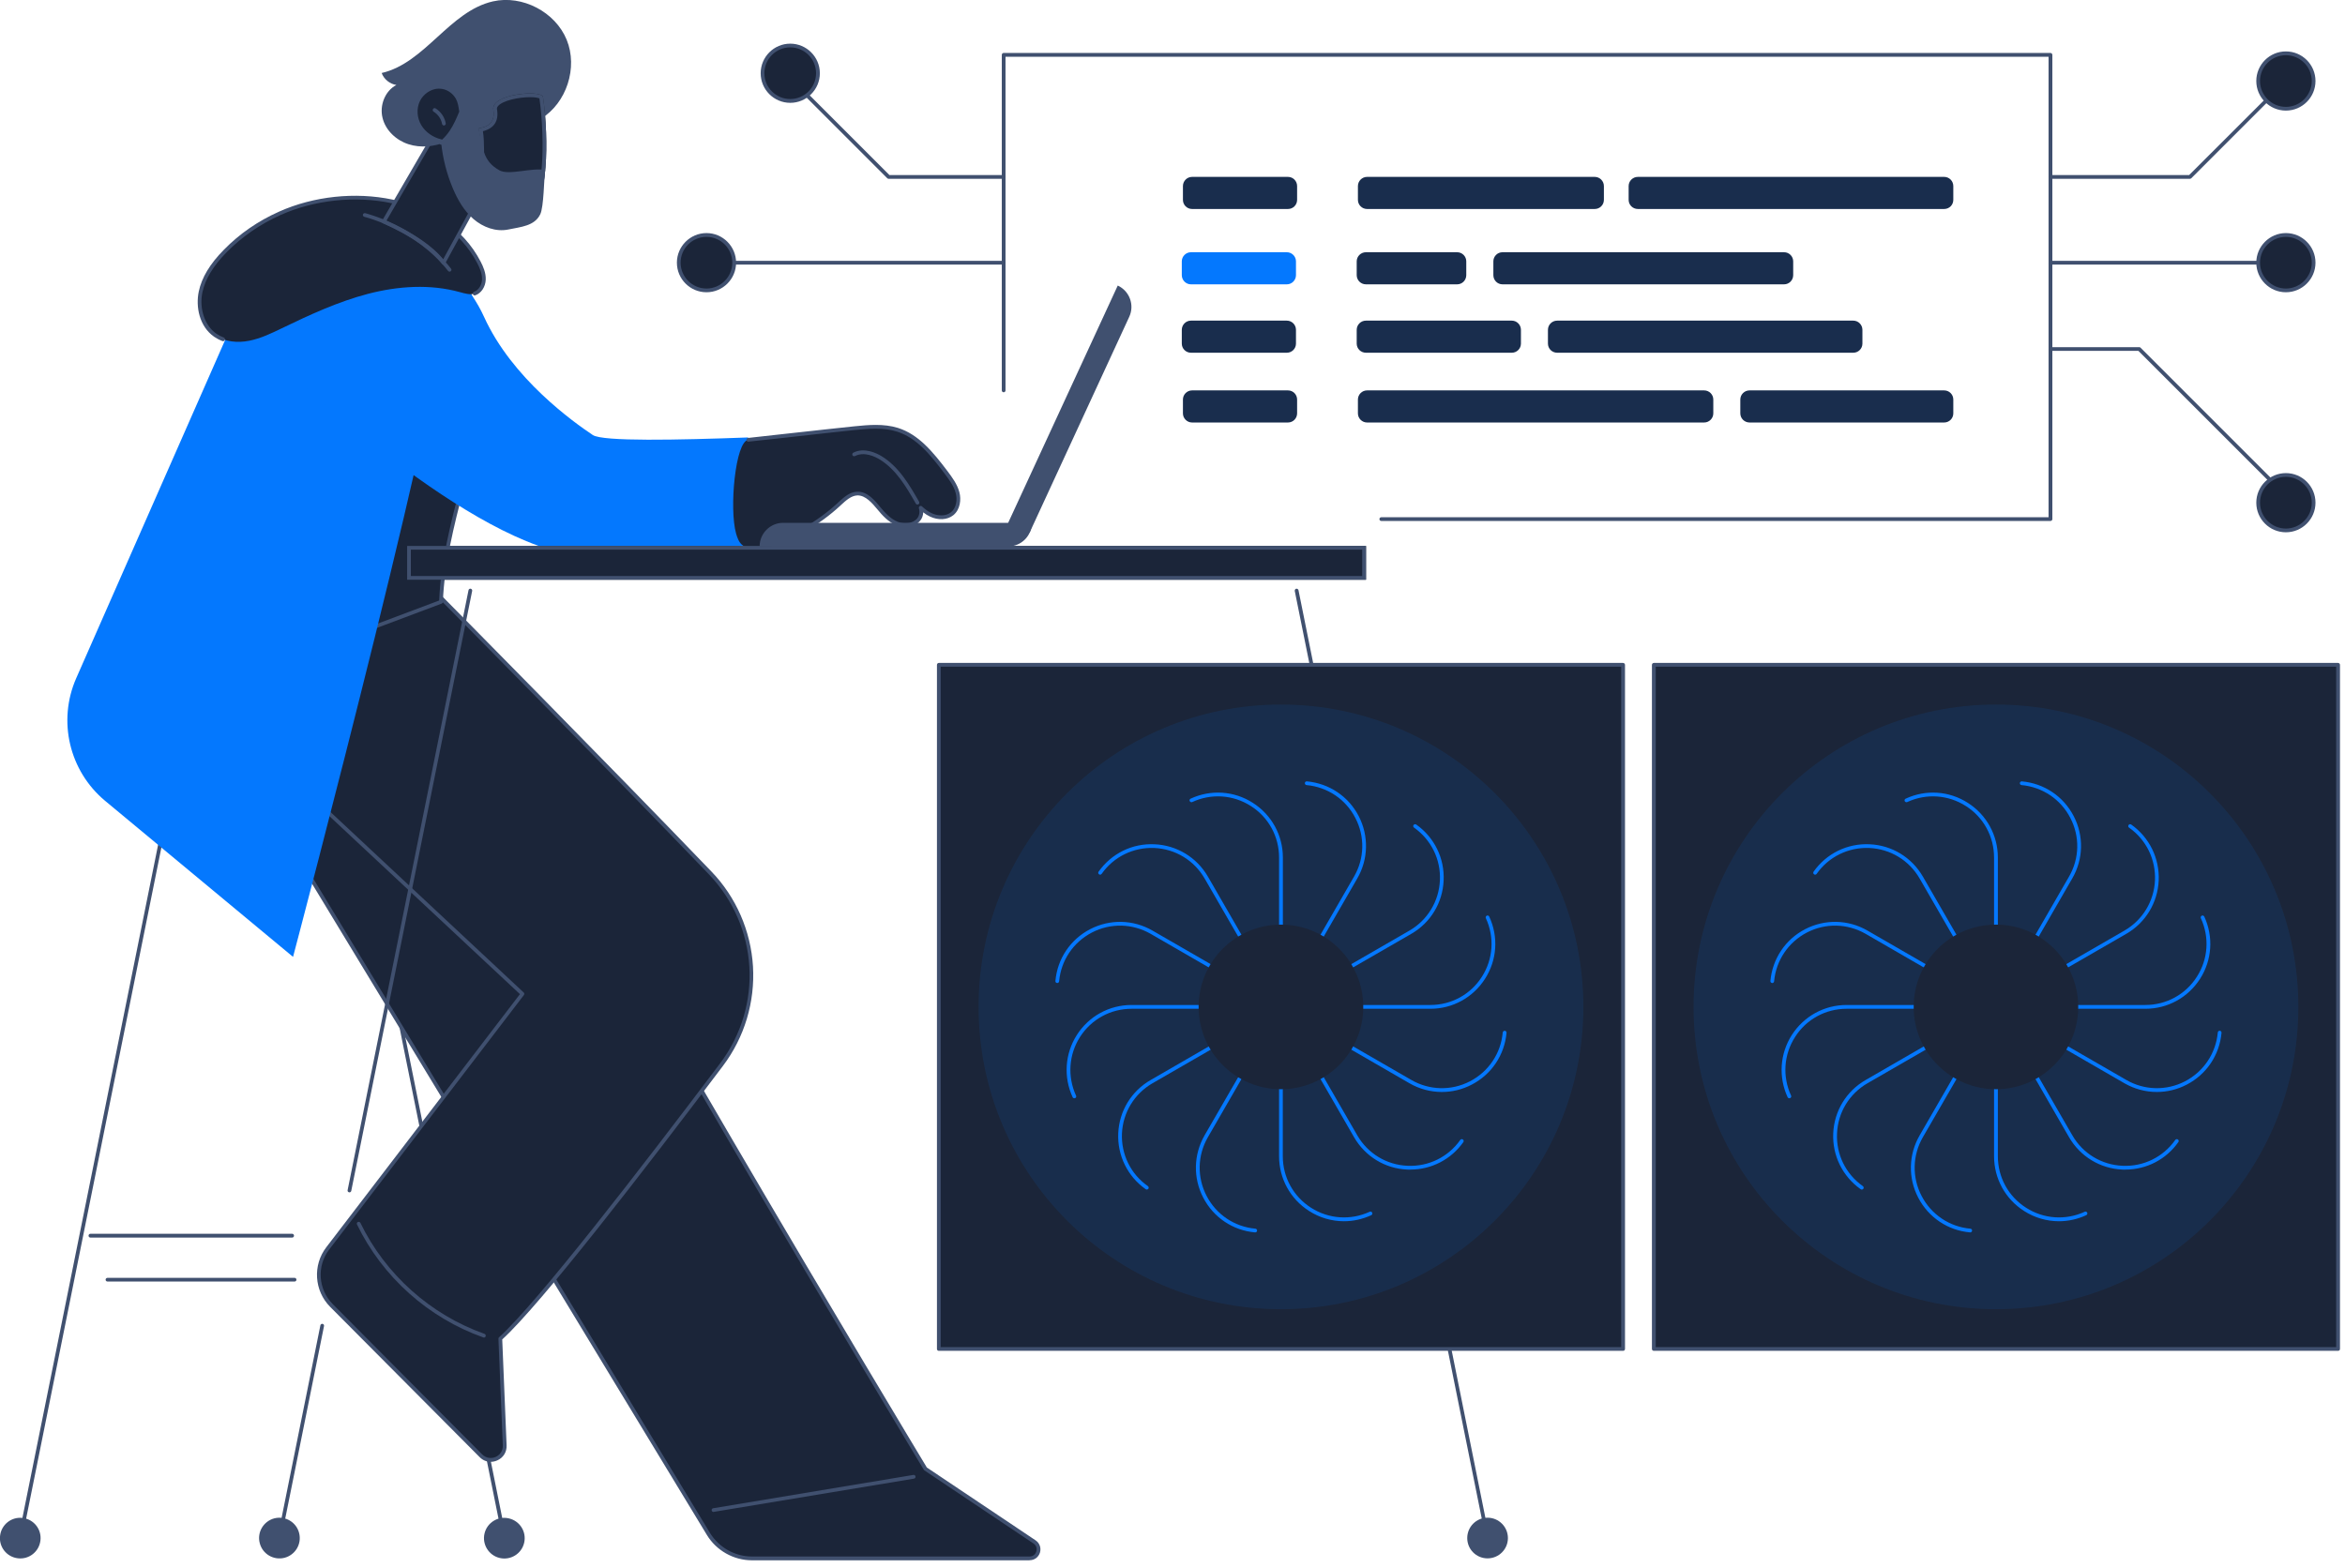 <svg width="290" height="194" viewBox="0 0 290 194" fill="none" xmlns="http://www.w3.org/2000/svg" xmlns:xlink="http://www.w3.org/1999/xlink">
	<desc>
			Created with Pixso.
	</desc>
	<defs/>
	<path id="Vector" d="M2.51 190.48C2.49 190.48 2.48 190.48 2.46 190.48C2.34 190.45 2.26 190.33 2.28 190.2L25.9 73C25.92 72.88 26.04 72.79 26.17 72.82C26.29 72.85 26.38 72.97 26.35 73.1L2.74 190.29C2.71 190.4 2.62 190.48 2.51 190.48Z" fill="#40506F" fill-opacity="1" fill-rule="nonzero"/>
	<path id="Vector" d="M2.8 187.76C4.18 187.92 5.17 189.17 5 190.55C4.84 191.93 3.59 192.92 2.21 192.75C0.83 192.59 -0.16 191.34 0.01 189.96C0.17 188.58 1.42 187.59 2.8 187.76Z" fill="#40506F" fill-opacity="1" fill-rule="evenodd"/>
	<path id="Vector" d="M62.37 190.48C62.26 190.48 62.17 190.4 62.14 190.29L38.53 73.1C38.5 72.97 38.59 72.85 38.71 72.82C38.84 72.8 38.96 72.88 38.98 73L62.6 190.2C62.62 190.33 62.54 190.45 62.42 190.48C62.4 190.48 62.39 190.48 62.37 190.48L62.37 190.48Z" fill="#40506F" fill-opacity="1" fill-rule="nonzero"/>
	<path id="Vector" d="M62.95 187.82C64.3 188.14 65.14 189.49 64.82 190.84C64.5 192.2 63.14 193.03 61.79 192.71C60.44 192.39 59.6 191.03 59.92 189.68C60.24 188.33 61.6 187.49 62.95 187.82Z" fill="#40506F" fill-opacity="1" fill-rule="evenodd"/>
	<path id="Vector" d="M36.13 153.08L11.18 153.08C11.05 153.08 10.95 152.97 10.95 152.85C10.95 152.72 11.05 152.61 11.18 152.61L36.13 152.61C36.26 152.61 36.36 152.72 36.36 152.85C36.36 152.97 36.26 153.08 36.13 153.08Z" fill="#40506F" fill-opacity="1" fill-rule="nonzero"/>
	<path id="Vector" d="M36.42 158.52L13.3 158.52C13.17 158.52 13.06 158.42 13.06 158.29C13.06 158.16 13.17 158.06 13.3 158.06L36.42 158.06C36.55 158.06 36.66 158.16 36.66 158.29C36.66 158.42 36.55 158.52 36.42 158.52Z" fill="#40506F" fill-opacity="1" fill-rule="nonzero"/>
	<path id="Vector" d="M26.31 88.61L87.6 189.73C88.74 191.61 90.79 192.76 92.99 192.76L127.32 192.76C128.42 192.76 128.85 191.34 127.94 190.73L114.46 181.68C114.46 181.68 71.16 109.93 56.31 80.16L26.32 88.61L26.31 88.61Z" fill="#1B2539" fill-opacity="1" fill-rule="nonzero"/>
	<path id="Vector" d="M127.32 193L92.99 193C90.72 193 88.58 191.79 87.41 189.85L26.12 88.74C26.08 88.67 26.07 88.6 26.1 88.53C26.13 88.46 26.18 88.41 26.25 88.39L56.25 79.93C56.35 79.9 56.47 79.95 56.52 80.05C71.04 109.18 113.34 179.39 114.62 181.52L128.07 190.53C128.57 190.87 128.78 191.46 128.61 192.04C128.43 192.62 127.93 192.99 127.32 192.99L127.32 193ZM26.67 88.76L87.8 189.61C88.9 191.41 90.88 192.53 92.99 192.53L127.32 192.53C127.8 192.53 128.07 192.21 128.16 191.91C128.25 191.6 128.21 191.19 127.81 190.92L114.32 181.88C114.3 181.86 114.27 181.83 114.25 181.81C113.82 181.09 70.95 109.98 56.19 80.43L26.67 88.76Z" fill="#40506F" fill-opacity="1" fill-rule="nonzero"/>
	<path id="Vector" d="M88.24 187.02C88.12 187.02 88.03 186.94 88.01 186.82C87.99 186.7 88.07 186.58 88.2 186.56L112.95 182.44C113.08 182.42 113.2 182.5 113.22 182.63C113.24 182.76 113.15 182.88 113.03 182.9L88.27 187.01C88.26 187.01 88.25 187.02 88.24 187.02L88.24 187.02Z" fill="#40506F" fill-opacity="1" fill-rule="nonzero"/>
	<path id="Vector" d="M87.8 107.95C74.8 94.42 55.94 75.36 52.61 71.99C48.03 74.52 24.5 85.46 24.5 85.46L64.61 122.94L40.53 154.41C38.89 156.55 39.09 159.57 40.98 161.47L59.47 180.07C60.58 181.18 62.48 180.35 62.42 178.78L61.88 165.58C66.68 161.24 80.05 143.87 89.22 131.69C94.64 124.5 94.04 114.44 87.8 107.94L87.8 107.95Z" fill="#1B2539" fill-opacity="1" fill-rule="nonzero"/>
	<path id="Vector" d="M60.68 180.82C60.18 180.82 59.69 180.62 59.31 180.23L40.82 161.64C38.86 159.66 38.65 156.5 40.35 154.28L64.3 122.97L24.34 85.63C24.29 85.58 24.26 85.5 24.27 85.43C24.29 85.35 24.33 85.28 24.41 85.25C24.64 85.14 47.97 74.28 52.5 71.78C52.59 71.73 52.7 71.75 52.77 71.82C56.38 75.47 75.04 94.33 87.97 107.79C91.03 110.96 92.85 115.14 93.12 119.54C93.38 123.95 92.07 128.31 89.41 131.84C79.58 144.88 66.9 161.31 62.11 165.68L62.65 178.77C62.69 179.6 62.24 180.32 61.48 180.65C61.22 180.76 60.95 180.82 60.68 180.82ZM24.91 85.53L64.77 122.77C64.86 122.85 64.86 122.98 64.79 123.08L40.71 154.56C39.15 156.59 39.34 159.49 41.15 161.31L59.63 179.9C60.17 180.44 60.84 180.41 61.29 180.22C61.74 180.02 62.21 179.54 62.18 178.79L61.64 165.59C61.64 165.52 61.67 165.45 61.72 165.41C66.41 161.17 79.16 144.66 89.04 131.55C94.41 124.41 93.82 114.55 87.63 108.11C74.84 94.8 56.45 76.2 52.56 72.27C47.99 74.76 27.68 84.24 24.91 85.53L24.91 85.53Z" fill="#40506F" fill-opacity="1" fill-rule="nonzero"/>
	<path id="Vector" d="M59.84 165.45C59.82 165.45 59.79 165.44 59.77 165.43C52.98 163.03 47.29 157.94 44.15 151.46C44.09 151.35 44.14 151.21 44.26 151.15C44.37 151.1 44.51 151.15 44.57 151.26C47.65 157.63 53.25 162.63 59.92 164.99C60.04 165.04 60.1 165.17 60.06 165.29C60.03 165.39 59.94 165.45 59.84 165.45Z" fill="#40506F" fill-opacity="1" fill-rule="nonzero"/>
	<path id="Vector" d="M59.65 44.91C59.71 49.92 58.52 54.86 57.28 59.7C56.04 64.54 54.73 69.42 54.54 74.44C48.44 76.73 42.34 79.03 36.24 81.32C36.16 72.03 37.21 62.68 40.02 53.89C41.73 48.52 44.12 43.38 47.2 38.75C48.6 36.65 50.36 33.62 52.45 32.24C54.93 30.6 56.64 33.31 57.64 35.46C59.01 38.37 59.61 41.66 59.65 44.91Z" fill="#1B2539" fill-opacity="1" fill-rule="nonzero"/>
	<path id="Vector" d="M36.24 81.55C36.19 81.55 36.14 81.54 36.1 81.51C36.04 81.47 36 81.4 36 81.32C35.92 71.19 37.2 61.94 39.8 53.82C41.58 48.25 44 43.14 47.01 38.63C47.22 38.31 47.43 37.98 47.66 37.64C48.93 35.68 50.5 33.24 52.32 32.05C53.09 31.54 53.85 31.39 54.58 31.6C55.75 31.93 56.82 33.16 57.85 35.36C59.14 38.11 59.84 41.41 59.88 44.9C59.94 49.83 58.84 54.55 57.5 59.76L57.32 60.46C56.16 65 54.95 69.7 54.77 74.45C54.77 74.54 54.71 74.62 54.62 74.66L36.31 81.54C36.29 81.55 36.26 81.55 36.23 81.55L36.24 81.55ZM53.93 31.97C53.5 31.97 53.05 32.12 52.58 32.43C50.84 33.58 49.29 35.97 48.05 37.89C47.82 38.24 47.6 38.57 47.39 38.88C44.41 43.36 42.01 48.44 40.24 53.97C37.68 61.95 36.41 71.04 36.46 80.99L54.31 74.28C54.51 69.53 55.71 64.86 56.87 60.35L57.05 59.64C58.38 54.46 59.47 49.78 59.41 44.91C59.37 41.48 58.68 38.24 57.43 35.56C56.46 33.48 55.48 32.33 54.45 32.04C54.28 31.99 54.1 31.97 53.93 31.97L53.93 31.97Z" fill="#40506F" fill-opacity="1" fill-rule="nonzero"/>
	<path id="Vector" d="M47.46 27.41C47.46 27.41 53.91 30.12 55.36 35.39C56.81 40.66 36.24 118.36 36.24 118.36L13 99.06C8.56 95.36 7.1 89.17 9.43 83.88L31.68 33.34C31.68 33.34 41.4 25.24 47.46 27.41L47.46 27.41Z" fill="#0478FE" fill-opacity="1" fill-rule="nonzero"/>
	<path id="Vector" d="M92.53 54.11C83.8 54.43 74.54 54.63 73.31 53.81C70.95 52.23 63.33 46.84 59.86 39.19C56.39 31.55 47.46 27.41 47.46 27.41L37.15 47.25C37.15 47.25 60.11 69.09 73.31 68.82C79.67 68.69 86.53 68.09 92.1 67.47C91.16 63.07 91.32 58.44 92.53 54.11L92.53 54.11Z" fill="#0478FE" fill-opacity="1" fill-rule="nonzero"/>
	<path id="Vector" d="M118.41 60.93C118.17 60.01 117.58 59.22 117.01 58.46C115.37 56.28 113.57 53.98 110.97 53.16C109.28 52.62 107.45 52.79 105.69 52.97C103.58 53.17 94.37 54.21 92.54 54.41C90.94 54.57 90.16 62.93 91.03 66C91.18 66.51 91.37 67.05 91.77 67.4C92.5 68.05 93.63 67.87 94.56 67.59C97.98 66.58 101.17 64.78 103.79 62.35C104.43 61.76 105.12 61.1 105.99 61.06C107.11 61.01 107.96 62 108.67 62.86C109.3 63.62 109.99 64.37 110.89 64.74C111.8 65.12 112.97 65.02 113.6 64.27C113.93 63.87 114 63.3 113.86 62.81C114.23 63.16 114.64 63.47 115.09 63.69C115.93 64.09 117.01 64.14 117.74 63.55C118.48 62.95 118.66 61.85 118.41 60.93L118.41 60.93Z" fill="#1B2539" fill-opacity="1" fill-rule="nonzero"/>
	<path id="Vector" d="M94.56 67.59C97.98 66.58 101.17 64.78 103.79 62.35C104.43 61.76 105.12 61.1 105.99 61.06C107.11 61.01 107.96 62 108.67 62.86C109.3 63.62 109.99 64.37 110.89 64.74C111.8 65.12 112.97 65.02 113.6 64.27C113.93 63.87 114 63.3 113.86 62.81C114.23 63.16 114.64 63.46 115.09 63.69C115.93 64.09 117.01 64.14 117.74 63.55C118.48 62.95 118.66 61.85 118.41 60.93C118.16 60 117.58 59.21 117 58.45C115.37 56.27 113.56 53.98 110.97 53.16C109.28 52.62 107.45 52.79 105.68 52.96C103.58 53.17 94.37 54.21 92.53 54.4L94.56 67.59L94.56 67.59Z" fill="#1B2539" fill-opacity="1" fill-rule="nonzero"/>
	<path id="Vector" d="M94.56 67.82C94.46 67.82 94.37 67.76 94.34 67.66C94.3 67.53 94.37 67.4 94.5 67.37C97.88 66.37 101.04 64.58 103.63 62.18L103.69 62.12C104.33 61.54 105.05 60.86 105.98 60.82C107.25 60.76 108.18 61.89 108.85 62.71C109.42 63.4 110.1 64.16 110.99 64.53C111.76 64.85 112.85 64.81 113.43 64.12C113.69 63.81 113.77 63.32 113.64 62.88C113.61 62.78 113.65 62.67 113.74 62.61C113.83 62.56 113.95 62.57 114.02 62.64C114.44 63.03 114.82 63.29 115.2 63.47C115.9 63.81 116.92 63.91 117.6 63.37C118.3 62.81 118.4 61.77 118.19 60.99C117.96 60.1 117.35 59.3 116.82 58.59C115.02 56.19 113.33 54.14 110.91 53.38C109.23 52.85 107.36 53.03 105.71 53.19C104.41 53.32 100.35 53.77 97.08 54.14C95.04 54.36 93.26 54.56 92.56 54.63C92.44 54.65 92.32 54.56 92.31 54.43C92.29 54.3 92.39 54.19 92.51 54.17C93.21 54.1 94.99 53.9 97.03 53.67C100.3 53.31 104.36 52.86 105.67 52.73C107.36 52.56 109.28 52.38 111.05 52.93C113.6 53.74 115.34 55.85 117.2 58.31C117.75 59.05 118.38 59.89 118.64 60.87C118.89 61.79 118.75 63.04 117.89 63.73C117.15 64.32 116.02 64.38 115 63.89C114.72 63.76 114.45 63.59 114.17 63.37C114.16 63.76 114.03 64.13 113.79 64.41C113.07 65.28 111.75 65.34 110.81 64.95C109.83 64.55 109.1 63.73 108.5 63C107.88 62.26 107.04 61.24 106.01 61.28C105.25 61.32 104.62 61.9 104.01 62.46L103.95 62.52C101.31 64.97 98.09 66.79 94.63 67.81C94.61 67.82 94.59 67.82 94.57 67.82L94.56 67.82Z" fill="#40506F" fill-opacity="1" fill-rule="nonzero"/>
	<path id="Vector" d="M113.46 62.42C113.38 62.42 113.3 62.37 113.26 62.3C112.13 60.32 110.85 58.08 108.77 56.82C108.24 56.5 106.89 55.82 105.74 56.41C105.62 56.47 105.48 56.42 105.42 56.31C105.37 56.19 105.41 56.05 105.53 55.99C106.89 55.3 108.42 56.06 109.01 56.42C111.19 57.74 112.5 60.04 113.66 62.06C113.72 62.18 113.69 62.32 113.58 62.38C113.54 62.4 113.5 62.41 113.46 62.41L113.46 62.42Z" fill="#40506F" fill-opacity="1" fill-rule="nonzero"/>
	<path id="Vector" d="M27.86 31.04C26.46 32.47 25.22 34.15 24.81 36.11C24.39 38.07 24.98 40.33 26.63 41.47C27.82 42.3 29.39 42.43 30.81 42.15C32.24 41.87 33.56 41.23 34.86 40.6C38.32 38.93 41.82 37.31 45.53 36.34C49.24 35.38 53.2 35.11 56.89 36.14C57.48 36.3 58.12 36.5 58.7 36.31C59.4 36.07 59.82 35.3 59.84 34.57C59.87 33.83 59.57 33.12 59.23 32.46C54.77 23.86 42.63 22.8 34.62 26.38C32.11 27.5 29.79 29.08 27.86 31.04L27.86 31.04Z" fill="#1B2539" fill-opacity="1" fill-rule="nonzero"/>
	<path id="Vector" d="M27.58 42.2C27.56 42.2 27.53 42.19 27.5 42.18C27.14 42.05 26.8 41.87 26.49 41.66C24.63 40.37 24.19 37.92 24.58 36.06C24.94 34.34 25.96 32.64 27.7 30.88C29.63 28.91 31.92 27.33 34.53 26.17C43.04 22.37 55.08 23.95 59.44 32.36C59.75 32.96 60.1 33.75 60.07 34.58C60.04 35.48 59.51 36.28 58.77 36.53C58.65 36.57 58.52 36.5 58.48 36.38C58.44 36.26 58.5 36.13 58.62 36.09C59.27 35.87 59.59 35.14 59.61 34.56C59.63 33.84 59.33 33.15 59.03 32.57C54.78 24.4 43.03 22.88 34.71 26.59C32.17 27.73 29.92 29.28 28.03 31.2C26.36 32.9 25.38 34.52 25.03 36.16C24.61 38.18 25.32 40.28 26.76 41.28C27.04 41.47 27.34 41.63 27.67 41.75C27.79 41.79 27.85 41.93 27.8 42.05C27.77 42.14 27.68 42.2 27.59 42.2L27.58 42.2Z" fill="#40506F" fill-opacity="1" fill-rule="nonzero"/>
	<path id="Vector" d="M54.76 14.86L47.46 27.41C50.73 28.88 53.38 30.53 54.84 32.49L60.99 21.22C60.85 20.42 58.08 10.95 54.76 14.86Z" fill="#1B2539" fill-opacity="1" fill-rule="nonzero"/>
	<path id="Vector" d="M54.84 32.73C54.77 32.73 54.7 32.69 54.66 32.63C53.36 30.89 50.98 29.25 47.36 27.62C47.3 27.59 47.26 27.54 47.24 27.48C47.22 27.42 47.23 27.35 47.26 27.29L54.56 14.74C54.57 14.73 54.58 14.72 54.59 14.71C55.31 13.86 56.08 13.54 56.86 13.75C59.36 14.42 61.1 20.51 61.22 21.17C61.23 21.23 61.22 21.28 61.19 21.33L55.05 32.6C55.01 32.67 54.94 32.72 54.86 32.72C54.85 32.72 54.85 32.72 54.84 32.72L54.84 32.73ZM47.79 27.3C51.15 28.84 53.46 30.4 54.81 32.07L60.74 21.18C60.51 20.05 58.8 14.75 56.74 14.2C56.14 14.03 55.55 14.29 54.95 14.99L47.79 27.3L47.79 27.3Z" fill="#40506F" fill-opacity="1" fill-rule="nonzero"/>
	<path id="Vector" d="M55.59 33.6C55.52 33.6 55.46 33.57 55.41 33.51C51.39 28.36 45.12 26.84 45.06 26.82C44.93 26.79 44.85 26.67 44.88 26.54C44.91 26.42 45.04 26.34 45.16 26.37C45.23 26.39 51.65 27.95 55.78 33.23C55.86 33.33 55.84 33.47 55.74 33.55C55.7 33.59 55.64 33.6 55.6 33.6L55.59 33.6Z" fill="#40506F" fill-opacity="1" fill-rule="nonzero"/>
	<path id="Vector" d="M70.08 4.92C68.67 1.47 64.59 -0.65 60.96 0.17C55.57 1.4 52.58 7.79 47.2 9.03C47.48 9.8 48.21 10.39 49.02 10.51C47.6 11.25 46.92 13.05 47.31 14.59C47.69 16.14 49.01 17.36 50.52 17.84C52.04 18.33 53.71 18.14 55.19 17.54L66.9 14.69C70.07 12.74 71.49 8.37 70.08 4.92Z" fill="#40506F" fill-opacity="1" fill-rule="nonzero"/>
	<path id="Vector" d="M55.11 15.83C55.11 15.83 55.1 15.83 55.09 15.83C54.96 15.82 54.87 15.7 54.88 15.58C54.9 15.26 54.78 14.93 54.55 14.67C54.32 14.4 54.01 14.24 53.7 14.22C53.57 14.21 53.47 14.1 53.48 13.97C53.49 13.84 53.6 13.75 53.73 13.75C54.17 13.78 54.59 14 54.9 14.36C55.21 14.72 55.37 15.17 55.34 15.61C55.33 15.73 55.23 15.83 55.11 15.83Z" fill="#40506F" fill-opacity="1" fill-rule="nonzero"/>
	<path id="Vector" d="M57.03 13.85C56.94 13.25 56.89 12.65 56.58 12.1C56.13 11.3 55.29 10.75 54.35 10.73C53.25 10.71 52.19 11.43 51.71 12.43C51.24 13.42 51.34 14.65 51.91 15.6C52.47 16.55 53.46 17.22 54.54 17.47C54.54 17.54 54.55 17.6 54.56 17.67C55.06 17.28 55.49 16.79 55.84 16.26C56.33 15.51 56.69 14.68 57.03 13.85L57.03 13.85Z" fill="#1B2539" fill-opacity="1" fill-rule="nonzero"/>
	<path id="Vector" d="M54.56 17.9C54.53 17.9 54.49 17.89 54.47 17.88C54.39 17.85 54.34 17.78 54.33 17.69L54.32 17.66C53.21 17.35 52.26 16.65 51.71 15.72C51.09 14.67 51.01 13.37 51.5 12.32C52.03 11.21 53.18 10.48 54.36 10.5C55.34 10.52 56.27 11.09 56.78 11.99C57.08 12.5 57.16 13.05 57.23 13.59L57.26 13.81C57.27 13.86 57.26 13.9 57.25 13.94C56.91 14.75 56.55 15.61 56.03 16.39C55.64 16.98 55.19 17.47 54.7 17.86C54.66 17.89 54.61 17.9 54.56 17.9L54.56 17.9ZM54.31 10.96C53.33 10.96 52.36 11.6 51.92 12.52C51.49 13.43 51.56 14.57 52.1 15.48C52.61 16.34 53.54 17 54.59 17.24C54.61 17.25 54.64 17.26 54.66 17.28C55.02 16.96 55.34 16.58 55.64 16.13C56.12 15.41 56.47 14.59 56.79 13.82L56.77 13.65C56.69 13.14 56.62 12.66 56.38 12.22C55.95 11.46 55.17 10.98 54.35 10.97C54.33 10.97 54.32 10.97 54.3 10.97L54.31 10.96Z" fill="#40506F" fill-opacity="1" fill-rule="nonzero"/>
	<path id="Vector" d="M67.15 12C67.01 11.07 60.68 11.6 61.01 13.58C61.39 15.9 59.14 15.77 59.17 15.91C59.76 18.26 58.71 21.55 60.81 22.74C62.02 23.41 65.91 22.61 67.26 22.4C67.35 21.83 67.41 21.25 67.46 20.68C67.67 18.09 67.54 14.56 67.15 12Z" fill="#1B2539" fill-opacity="1" fill-rule="nonzero"/>
	<path id="Vector" d="M65.55 12.02C66.24 12.02 66.58 12.11 66.71 12.17C67.08 14.71 67.2 18.17 67 20.64C66.95 21.15 66.91 21.59 66.85 21.99C66.73 22.02 66.59 22.04 66.44 22.06C65.33 22.25 63.65 22.53 62.38 22.53C61.57 22.53 61.21 22.42 61.04 22.33C59.89 21.68 59.87 20.21 59.86 18.51C59.85 17.75 59.84 16.97 59.72 16.23C61.12 15.87 61.71 14.95 61.46 13.5C61.45 13.41 61.45 13.29 61.59 13.12C62.17 12.44 64.09 12.02 65.55 12.02L65.55 12.02ZM65.55 11.56C63.65 11.56 60.78 12.23 61.01 13.58C61.39 15.9 59.14 15.77 59.17 15.91C59.76 18.26 58.71 21.55 60.81 22.74C61.16 22.93 61.72 23 62.38 23C64.03 23 66.29 22.55 67.26 22.4C67.35 21.83 67.41 21.25 67.46 20.68C67.67 18.09 67.54 14.56 67.15 12C67.11 11.71 66.43 11.56 65.55 11.56Z" fill="#40506F" fill-opacity="1" fill-rule="nonzero"/>
	<path id="Vector" d="M61.75 21.06C59.64 19.88 59.76 18.25 59.17 15.91C59.14 15.77 59.12 15.63 59.09 15.49C59.01 15.57 58.92 15.64 58.81 15.69C58.19 15.98 57.47 15.41 57.24 14.76C57.13 14.46 57.08 14.16 57.03 13.85C56.69 14.68 56.33 15.51 55.83 16.26C55.48 16.79 55.06 17.28 54.56 17.67C54.76 19.59 55.24 21.49 55.99 23.27C56.59 24.7 57.38 26.08 58.55 27.09C59.73 28.11 61.33 28.7 62.85 28.39C64.43 28.06 66.1 27.96 66.81 26.51C67.26 25.58 67.27 22.07 67.42 21.04C65.78 20.68 62.95 21.74 61.74 21.06L61.75 21.06Z" fill="#40506F" fill-opacity="1" fill-rule="nonzero"/>
	<path id="Vector" d="M54.9 15.52C54.79 15.52 54.69 15.44 54.67 15.33C54.56 14.71 54.16 14.14 53.62 13.81C53.51 13.74 53.48 13.6 53.55 13.49C53.61 13.38 53.76 13.34 53.87 13.41C54.52 13.81 54.99 14.5 55.12 15.25C55.15 15.37 55.06 15.49 54.94 15.52C54.92 15.52 54.91 15.52 54.9 15.52L54.9 15.52Z" fill="#40506F" fill-opacity="1" fill-rule="nonzero"/>
	<path id="Vector" d="M50.35 67.53L168.93 67.53L168.93 71.71L50.35 71.71L50.35 67.53Z" fill="#1B2539" fill-opacity="1" fill-rule="evenodd"/>
	<path id="Vector" d="M168.46 67.99L168.46 71.25L50.81 71.25L50.81 67.99L168.46 67.99ZM168.93 67.53L50.35 67.53L50.35 71.71L168.93 71.71L168.93 67.53Z" fill="#40506F" fill-opacity="1" fill-rule="nonzero"/>
	<path id="Vector" d="M34.55 190.48C34.54 190.48 34.52 190.48 34.51 190.48C34.38 190.45 34.3 190.33 34.33 190.2L39.62 163.94C39.64 163.81 39.77 163.73 39.89 163.75C40.02 163.78 40.1 163.9 40.07 164.03L34.78 190.29C34.76 190.4 34.66 190.48 34.55 190.48Z" fill="#40506F" fill-opacity="1" fill-rule="nonzero"/>
	<path id="Vector" d="M43.22 147.49C43.2 147.49 43.19 147.49 43.17 147.48C43.04 147.46 42.96 147.34 42.99 147.21L57.94 73C57.96 72.88 58.09 72.79 58.21 72.82C58.34 72.85 58.42 72.97 58.39 73.1L43.44 147.3C43.42 147.41 43.32 147.49 43.21 147.49L43.22 147.49Z" fill="#40506F" fill-opacity="1" fill-rule="nonzero"/>
	<path id="Vector" d="M36.99 189.62C37.34 190.97 36.53 192.34 35.18 192.69C33.83 193.03 32.46 192.22 32.12 190.87C31.77 189.53 32.59 188.16 33.93 187.81C35.28 187.47 36.65 188.28 36.99 189.62Z" fill="#40506F" fill-opacity="1" fill-rule="evenodd"/>
	<path id="Vector" d="M183.96 190.48C183.85 190.48 183.76 190.4 183.74 190.29L160.12 73.1C160.1 72.97 160.18 72.85 160.3 72.82C160.43 72.8 160.55 72.88 160.58 73L184.19 190.2C184.22 190.33 184.13 190.45 184.01 190.48C183.99 190.48 183.98 190.48 183.96 190.48L183.96 190.48Z" fill="#40506F" fill-opacity="1" fill-rule="nonzero"/>
	<path id="Vector" d="M186.48 190.25C186.48 191.64 185.35 192.76 183.96 192.76C182.57 192.76 181.45 191.64 181.45 190.25C181.45 188.86 182.57 187.73 183.96 187.73C185.35 187.73 186.48 188.86 186.48 190.25Z" fill="#40506F" fill-opacity="1" fill-rule="nonzero"/>
	<path id="Vector" d="M124.68 67.59L93.94 67.59C93.94 65.98 95.24 64.67 96.85 64.67L127.6 64.67C127.6 66.29 126.29 67.59 124.68 67.59Z" fill="#40506F" fill-opacity="1" fill-rule="nonzero"/>
	<path id="Vector" d="M124.12 65.88L138.23 35.32C139.69 36 140.33 37.73 139.65 39.19L127.33 65.88L124.12 65.88L124.12 65.88Z" fill="#40506F" fill-opacity="1" fill-rule="nonzero"/>
	<path id="Vector" d="M116.1 82.24L200.72 82.24L200.72 166.86L116.1 166.86L116.1 82.24Z" fill="#1B2539" fill-opacity="1" fill-rule="evenodd"/>
	<path id="Vector" d="M200.72 167.09L116.1 167.09C115.97 167.09 115.87 166.99 115.87 166.86L115.87 82.24C115.87 82.11 115.97 82 116.1 82L200.72 82C200.85 82 200.96 82.11 200.96 82.24L200.96 166.86C200.96 166.99 200.85 167.09 200.72 167.09ZM116.33 166.63L200.49 166.63L200.49 82.47L116.33 82.47L116.33 166.63Z" fill="#40506F" fill-opacity="1" fill-rule="nonzero"/>
	<path id="Vector" d="M195.81 124.55C195.81 145.2 179.06 161.94 158.41 161.94C137.76 161.94 121.02 145.2 121.02 124.55C121.02 103.9 137.76 87.15 158.41 87.15C179.06 87.15 195.81 103.9 195.81 124.55Z" fill="#0478FE" fill-opacity="0.1" fill-rule="evenodd"/>
	<path id="Vector" d="M158.41 118.15C158.28 118.15 158.18 118.05 158.18 117.92L158.18 106.07C158.18 103.48 156.88 101.09 154.69 99.7C152.5 98.3 149.79 98.12 147.44 99.21C147.32 99.26 147.19 99.21 147.13 99.09C147.07 98.98 147.13 98.84 147.24 98.79C149.74 97.63 152.62 97.82 154.94 99.31C157.26 100.79 158.65 103.32 158.65 106.07L158.65 117.92C158.65 118.05 158.54 118.15 158.42 118.15L158.41 118.15Z" fill="#0478FE" fill-opacity="1" fill-rule="nonzero"/>
	<path id="Vector" d="M166.2 151.06C164.7 151.06 163.2 150.63 161.89 149.79C159.57 148.31 158.18 145.78 158.18 143.02L158.18 131.17C158.18 131.05 158.28 130.94 158.41 130.94C158.54 130.94 158.64 131.05 158.64 131.17L158.64 143.02C158.64 145.62 159.95 148 162.13 149.39C164.32 150.79 167.03 150.97 169.38 149.89C169.5 149.83 169.64 149.88 169.69 150C169.75 150.12 169.7 150.25 169.58 150.31C168.5 150.81 167.35 151.06 166.2 151.06L166.2 151.06Z" fill="#0478FE" fill-opacity="1" fill-rule="nonzero"/>
	<path id="Vector" d="M155.1 119.04C155.02 119.04 154.94 119 154.9 118.92L148.97 108.66C147.68 106.42 145.35 105.01 142.76 104.89C140.17 104.78 137.73 105.97 136.24 108.09C136.16 108.2 136.02 108.22 135.92 108.15C135.81 108.07 135.78 107.93 135.86 107.82C137.45 105.57 140.03 104.3 142.78 104.43C145.53 104.55 148 106.05 149.38 108.43L155.3 118.69C155.37 118.81 155.33 118.95 155.22 119.01C155.18 119.03 155.14 119.04 155.1 119.04L155.1 119.04Z" fill="#0478FE" fill-opacity="1" fill-rule="nonzero"/>
	<path id="Vector" d="M174.41 144.68C174.29 144.68 174.16 144.67 174.04 144.67C171.29 144.55 168.83 143.05 167.45 140.66L161.53 130.4C161.46 130.29 161.5 130.15 161.61 130.08C161.72 130.02 161.86 130.06 161.93 130.17L167.85 140.43C169.15 142.68 171.47 144.09 174.06 144.2C176.66 144.32 179.1 143.12 180.59 141C180.66 140.9 180.81 140.87 180.91 140.95C181.02 141.02 181.04 141.16 180.97 141.27C179.45 143.42 177.02 144.67 174.41 144.67L174.41 144.68Z" fill="#0478FE" fill-opacity="1" fill-rule="nonzero"/>
	<path id="Vector" d="M130.75 121.59C130.75 121.59 130.74 121.59 130.73 121.59C130.6 121.58 130.5 121.47 130.52 121.34C130.76 118.6 132.37 116.2 134.82 114.93C137.26 113.67 140.14 113.73 142.53 115.11L152.79 121.03C152.9 121.1 152.94 121.24 152.87 121.35C152.81 121.46 152.67 121.5 152.56 121.44L142.3 115.51C140.05 114.22 137.33 114.15 135.03 115.35C132.73 116.55 131.21 118.8 130.98 121.38C130.97 121.5 130.87 121.59 130.75 121.59L130.75 121.59Z" fill="#0478FE" fill-opacity="1" fill-rule="nonzero"/>
	<path id="Vector" d="M178.31 135.07C176.93 135.07 175.54 134.71 174.3 133.99L164.04 128.06C163.92 128 163.89 127.86 163.95 127.74C164.02 127.63 164.16 127.6 164.27 127.66L174.53 133.58C176.78 134.88 179.49 134.94 181.79 133.75C184.1 132.55 185.61 130.29 185.84 127.71C185.86 127.58 185.97 127.49 186.1 127.5C186.23 127.51 186.32 127.63 186.31 127.75C186.06 130.5 184.46 132.89 182.01 134.16C180.84 134.77 179.58 135.07 178.31 135.07Z" fill="#0478FE" fill-opacity="1" fill-rule="nonzero"/>
	<path id="Vector" d="M132.86 135.85C132.78 135.85 132.69 135.8 132.65 135.72C131.5 133.22 131.69 130.34 133.17 128.02C134.65 125.7 137.18 124.31 139.94 124.31L151.78 124.31C151.91 124.31 152.02 124.42 152.02 124.55C152.02 124.67 151.91 124.78 151.78 124.78L139.94 124.78C137.34 124.78 134.96 126.08 133.56 128.27C132.17 130.45 131.99 133.17 133.07 135.52C133.13 135.64 133.08 135.78 132.96 135.83C132.93 135.84 132.89 135.85 132.86 135.85L132.86 135.85Z" fill="#0478FE" fill-opacity="1" fill-rule="nonzero"/>
	<path id="Vector" d="M176.89 124.78L165.04 124.78C164.91 124.78 164.81 124.67 164.81 124.55C164.81 124.42 164.91 124.31 165.04 124.31L176.89 124.31C179.48 124.31 181.87 123.01 183.26 120.82C184.66 118.64 184.84 115.93 183.75 113.57C183.7 113.46 183.75 113.32 183.87 113.26C183.98 113.21 184.12 113.26 184.17 113.38C185.33 115.88 185.14 118.75 183.65 121.07C182.17 123.39 179.64 124.78 176.89 124.78L176.89 124.78Z" fill="#0478FE" fill-opacity="1" fill-rule="nonzero"/>
	<path id="Vector" d="M141.82 147.14C141.77 147.14 141.73 147.13 141.69 147.1C139.44 145.52 138.17 142.93 138.29 140.18C138.41 137.43 139.91 134.96 142.3 133.59L152.56 127.66C152.67 127.6 152.81 127.64 152.87 127.75C152.94 127.86 152.9 128 152.79 128.07L142.53 133.99C140.28 135.29 138.87 137.61 138.75 140.2C138.64 142.79 139.83 145.23 141.96 146.72C142.06 146.8 142.09 146.94 142.01 147.05C141.97 147.11 141.89 147.14 141.82 147.14Z" fill="#0478FE" fill-opacity="1" fill-rule="nonzero"/>
	<path id="Vector" d="M164.15 121.46C164.07 121.46 163.99 121.42 163.95 121.35C163.89 121.24 163.92 121.1 164.04 121.03L174.3 115.11C176.54 113.81 177.95 111.49 178.07 108.9C178.19 106.3 176.99 103.87 174.87 102.37C174.76 102.3 174.74 102.15 174.81 102.05C174.89 101.94 175.03 101.92 175.14 101.99C177.39 103.58 178.66 106.17 178.53 108.92C178.41 111.67 176.91 114.14 174.53 115.51L164.27 121.43C164.23 121.46 164.19 121.46 164.15 121.46L164.15 121.46Z" fill="#0478FE" fill-opacity="1" fill-rule="nonzero"/>
	<path id="Vector" d="M155.23 152.44C155.23 152.44 155.21 152.44 155.21 152.44C152.46 152.2 150.07 150.59 148.8 148.14C147.53 145.7 147.6 142.82 148.97 140.43L154.9 130.17C154.96 130.06 155.11 130.02 155.22 130.09C155.33 130.15 155.37 130.29 155.3 130.4L149.38 140.66C148.08 142.91 148.02 145.63 149.22 147.93C150.41 150.23 152.67 151.75 155.25 151.98C155.38 151.99 155.47 152.11 155.46 152.23C155.45 152.35 155.35 152.44 155.23 152.44L155.23 152.44Z" fill="#0478FE" fill-opacity="1" fill-rule="nonzero"/>
	<path id="Vector" d="M161.73 119.04C161.69 119.04 161.65 119.03 161.61 119.01C161.5 118.94 161.46 118.8 161.53 118.69L167.45 108.43C168.75 106.18 168.81 103.47 167.61 101.17C166.42 98.86 164.16 97.35 161.58 97.11C161.45 97.1 161.36 96.99 161.37 96.86C161.38 96.73 161.49 96.64 161.62 96.65C164.36 96.9 166.76 98.5 168.03 100.95C169.29 103.39 169.23 106.28 167.85 108.66L161.93 118.92C161.88 119 161.81 119.04 161.73 119.04L161.73 119.04Z" fill="#0478FE" fill-opacity="1" fill-rule="nonzero"/>
	<path id="Vector" d="M168.59 124.55C168.59 130.17 164.04 134.73 158.41 134.73C152.79 134.73 148.23 130.17 148.23 124.55C148.23 118.92 152.79 114.37 158.41 114.37C164.04 114.37 168.59 118.92 168.59 124.55Z" fill="#1B2539" fill-opacity="1" fill-rule="evenodd"/>
	<path id="Vector" d="M204.52 82.24L289.15 82.24L289.15 166.86L204.52 166.86L204.52 82.24Z" fill="#1B2539" fill-opacity="1" fill-rule="evenodd"/>
	<path id="Vector" d="M289.15 167.09L204.52 167.09C204.4 167.09 204.29 166.99 204.29 166.86L204.29 82.24C204.29 82.11 204.4 82 204.52 82L289.15 82C289.27 82 289.38 82.11 289.38 82.24L289.38 166.86C289.38 166.99 289.27 167.09 289.15 167.09ZM204.76 166.63L288.91 166.63L288.91 82.47L204.76 82.47L204.76 166.63Z" fill="#40506F" fill-opacity="1" fill-rule="nonzero"/>
	<path id="Vector" d="M284.23 124.55C284.23 145.2 267.49 161.94 246.84 161.94C226.18 161.94 209.44 145.2 209.44 124.55C209.44 103.9 226.18 87.15 246.84 87.15C267.49 87.15 284.23 103.9 284.23 124.55Z" fill="#0478FE" fill-opacity="0.1" fill-rule="evenodd"/>
	<path id="Vector" d="M246.84 118.15C246.71 118.15 246.6 118.05 246.6 117.92L246.6 106.07C246.6 103.48 245.3 101.09 243.11 99.7C240.92 98.3 238.22 98.12 235.86 99.21C235.75 99.26 235.61 99.21 235.55 99.09C235.5 98.98 235.55 98.84 235.67 98.79C238.17 97.63 241.04 97.82 243.36 99.31C245.68 100.79 247.07 103.32 247.07 106.07L247.07 117.92C247.07 118.05 246.97 118.15 246.84 118.15L246.84 118.15Z" fill="#0478FE" fill-opacity="1" fill-rule="nonzero"/>
	<path id="Vector" d="M254.63 151.06C253.12 151.06 251.62 150.63 250.31 149.79C247.99 148.31 246.6 145.78 246.6 143.02L246.6 131.17C246.6 131.05 246.71 130.94 246.83 130.94C246.96 130.94 247.07 131.05 247.07 131.17L247.07 143.02C247.07 145.62 248.37 148 250.56 149.39C252.74 150.79 255.45 150.97 257.81 149.89C257.92 149.83 258.06 149.88 258.12 150C258.17 150.12 258.12 150.25 258 150.31C256.92 150.81 255.77 151.06 254.62 151.06L254.63 151.06Z" fill="#0478FE" fill-opacity="1" fill-rule="nonzero"/>
	<path id="Vector" d="M243.52 119.04C243.44 119.04 243.36 119 243.32 118.92L237.39 108.66C236.1 106.42 233.78 105.01 231.18 104.89C228.59 104.78 226.15 105.97 224.66 108.09C224.59 108.2 224.44 108.22 224.34 108.15C224.23 108.07 224.21 107.93 224.28 107.82C225.87 105.57 228.46 104.3 231.21 104.43C233.96 104.55 236.42 106.05 237.8 108.43L243.72 118.69C243.79 118.81 243.75 118.95 243.64 119.01C243.6 119.03 243.56 119.04 243.52 119.04L243.52 119.04Z" fill="#0478FE" fill-opacity="1" fill-rule="nonzero"/>
	<path id="Vector" d="M262.83 144.68C262.71 144.68 262.59 144.67 262.47 144.67C259.72 144.55 257.25 143.05 255.87 140.66L249.95 130.4C249.88 130.29 249.92 130.15 250.04 130.08C250.15 130.02 250.29 130.06 250.35 130.17L256.28 140.43C257.57 142.68 259.9 144.09 262.49 144.2C265.08 144.32 267.52 143.12 269.01 141C269.09 140.9 269.23 140.87 269.34 140.95C269.44 141.02 269.47 141.16 269.39 141.27C267.88 143.42 265.45 144.67 262.84 144.67L262.83 144.68Z" fill="#0478FE" fill-opacity="1" fill-rule="nonzero"/>
	<path id="Vector" d="M219.17 121.59C219.17 121.59 219.16 121.59 219.15 121.59C219.02 121.58 218.93 121.47 218.94 121.34C219.19 118.6 220.79 116.2 223.24 114.93C225.68 113.67 228.57 113.73 230.95 115.11L241.21 121.03C241.32 121.1 241.36 121.24 241.3 121.35C241.23 121.46 241.09 121.5 240.98 121.44L230.72 115.51C228.47 114.22 225.75 114.15 223.45 115.35C221.15 116.55 219.64 118.8 219.4 121.38C219.39 121.5 219.29 121.6 219.17 121.6L219.17 121.59Z" fill="#0478FE" fill-opacity="1" fill-rule="nonzero"/>
	<path id="Vector" d="M266.73 135.07C265.35 135.07 263.97 134.71 262.72 133.99L252.46 128.06C252.35 128 252.31 127.86 252.37 127.74C252.44 127.63 252.58 127.6 252.69 127.66L262.95 133.58C265.2 134.88 267.91 134.94 270.22 133.75C272.52 132.55 274.03 130.29 274.27 127.71C274.28 127.58 274.39 127.49 274.52 127.5C274.65 127.51 274.74 127.63 274.73 127.75C274.48 130.5 272.88 132.89 270.43 134.16C269.26 134.77 268 135.07 266.73 135.07Z" fill="#0478FE" fill-opacity="1" fill-rule="nonzero"/>
	<path id="Vector" d="M221.29 135.85C221.2 135.85 221.11 135.8 221.07 135.72C219.92 133.22 220.11 130.34 221.59 128.02C223.08 125.7 225.61 124.31 228.36 124.31L240.21 124.31C240.33 124.31 240.44 124.42 240.44 124.55C240.44 124.67 240.33 124.78 240.21 124.78L228.36 124.78C225.77 124.78 223.38 126.08 221.99 128.27C220.59 130.45 220.41 133.17 221.5 135.52C221.55 135.64 221.5 135.77 221.38 135.83C221.35 135.84 221.32 135.85 221.29 135.85L221.29 135.85Z" fill="#0478FE" fill-opacity="1" fill-rule="nonzero"/>
	<path id="Vector" d="M265.31 124.78L253.46 124.78C253.34 124.78 253.23 124.67 253.23 124.55C253.23 124.42 253.34 124.31 253.46 124.31L265.31 124.31C267.9 124.31 270.29 123.01 271.68 120.82C273.08 118.64 273.26 115.93 272.17 113.57C272.12 113.46 272.17 113.32 272.29 113.26C272.4 113.21 272.54 113.26 272.6 113.38C273.75 115.88 273.56 118.75 272.08 121.07C270.59 123.39 268.07 124.78 265.31 124.78L265.31 124.78Z" fill="#0478FE" fill-opacity="1" fill-rule="nonzero"/>
	<path id="Vector" d="M230.24 147.14C230.2 147.14 230.15 147.13 230.11 147.1C227.86 145.52 226.59 142.93 226.71 140.18C226.83 137.43 228.33 134.96 230.72 133.59L240.98 127.66C241.09 127.6 241.23 127.64 241.3 127.75C241.36 127.86 241.32 128 241.21 128.07L230.95 133.99C228.7 135.29 227.29 137.61 227.18 140.2C227.06 142.79 228.26 145.23 230.38 146.72C230.48 146.8 230.51 146.94 230.43 147.05C230.39 147.11 230.32 147.14 230.24 147.14Z" fill="#0478FE" fill-opacity="1" fill-rule="nonzero"/>
	<path id="Vector" d="M252.58 121.46C252.5 121.46 252.42 121.42 252.37 121.35C252.31 121.24 252.35 121.1 252.46 121.03L262.72 115.11C264.97 113.81 266.38 111.49 266.5 108.9C266.61 106.3 265.42 103.87 263.29 102.37C263.19 102.3 263.16 102.15 263.24 102.05C263.31 101.94 263.46 101.92 263.56 101.99C265.81 103.58 267.08 106.17 266.96 108.92C266.83 111.67 265.34 114.13 262.95 115.51L252.69 121.43C252.65 121.46 252.61 121.46 252.57 121.46L252.58 121.46Z" fill="#0478FE" fill-opacity="1" fill-rule="nonzero"/>
	<path id="Vector" d="M243.65 152.44C243.65 152.44 243.63 152.44 243.63 152.44C240.89 152.2 238.49 150.59 237.22 148.14C235.95 145.7 236.02 142.82 237.4 140.43L243.32 130.17C243.39 130.06 243.53 130.02 243.64 130.09C243.75 130.15 243.79 130.29 243.73 130.4L237.8 140.66C236.5 142.91 236.44 145.63 237.64 147.93C238.83 150.23 241.09 151.75 243.67 151.98C243.8 151.99 243.9 152.11 243.88 152.23C243.87 152.35 243.77 152.44 243.65 152.44L243.65 152.44Z" fill="#0478FE" fill-opacity="1" fill-rule="nonzero"/>
	<path id="Vector" d="M250.15 119.04C250.11 119.04 250.07 119.03 250.03 119.01C249.92 118.94 249.88 118.8 249.95 118.69L255.87 108.43C257.17 106.18 257.23 103.47 256.03 101.17C254.84 98.86 252.58 97.35 250 97.11C249.87 97.1 249.78 96.99 249.79 96.86C249.8 96.73 249.92 96.64 250.04 96.65C252.79 96.9 255.18 98.5 256.45 100.95C257.72 103.39 257.65 106.28 256.27 108.66L250.35 118.92C250.31 119 250.23 119.04 250.15 119.04L250.15 119.04Z" fill="#0478FE" fill-opacity="1" fill-rule="nonzero"/>
	<path id="Vector" d="M257.01 124.55C257.01 130.17 252.46 134.73 246.84 134.73C241.21 134.73 236.66 130.17 236.66 124.55C236.66 118.92 241.21 114.37 246.84 114.37C252.46 114.37 257.01 118.92 257.01 124.55Z" fill="#1B2539" fill-opacity="1" fill-rule="evenodd"/>
	<path id="Vector" d="M270.83 22.12L253.57 22.12C253.45 22.12 253.34 22.01 253.34 21.88C253.34 21.76 253.45 21.65 253.57 21.65L270.73 21.65L282.53 9.86C282.62 9.77 282.76 9.77 282.85 9.86C282.95 9.95 282.95 10.09 282.85 10.18L270.99 22.05C270.95 22.09 270.89 22.11 270.83 22.11L270.83 22.12Z" fill="#40506F" fill-opacity="1" fill-rule="nonzero"/>
	<path id="Vector" d="M286.12 10.02C286.12 11.91 284.58 13.45 282.69 13.45C280.8 13.45 279.26 11.91 279.26 10.02C279.26 8.13 280.8 6.59 282.69 6.59C284.58 6.59 286.12 8.13 286.12 10.02Z" fill="#1B2539" fill-opacity="1" fill-rule="evenodd"/>
	<path id="Vector" d="M282.69 13.68C280.67 13.68 279.03 12.04 279.03 10.02C279.03 8 280.67 6.36 282.69 6.36C284.71 6.36 286.35 8 286.35 10.02C286.35 12.04 284.71 13.68 282.69 13.68ZM282.69 6.83C280.93 6.83 279.49 8.26 279.49 10.02C279.49 11.78 280.93 13.22 282.69 13.22C284.45 13.22 285.89 11.78 285.89 10.02C285.89 8.26 284.45 6.83 282.69 6.83Z" fill="#40506F" fill-opacity="1" fill-rule="nonzero"/>
	<path id="Vector" d="M282.69 32.73L253.57 32.73C253.45 32.73 253.34 32.62 253.34 32.49C253.34 32.37 253.45 32.26 253.57 32.26L282.69 32.26C282.82 32.26 282.92 32.37 282.92 32.49C282.92 32.62 282.82 32.73 282.69 32.73Z" fill="#40506F" fill-opacity="1" fill-rule="nonzero"/>
	<path id="Vector" d="M286.12 32.49C286.12 34.39 284.58 35.92 282.69 35.92C280.8 35.92 279.26 34.39 279.26 32.49C279.26 30.6 280.8 29.07 282.69 29.07C284.58 29.07 286.12 30.6 286.12 32.49Z" fill="#1B2539" fill-opacity="1" fill-rule="evenodd"/>
	<path id="Vector" d="M282.69 36.15C280.67 36.15 279.03 34.51 279.03 32.49C279.03 30.48 280.67 28.83 282.69 28.83C284.71 28.83 286.35 30.48 286.35 32.49C286.35 34.51 284.71 36.15 282.69 36.15ZM282.69 29.3C280.93 29.3 279.49 30.73 279.49 32.49C279.49 34.25 280.93 35.69 282.69 35.69C284.45 35.69 285.89 34.25 285.89 32.49C285.89 30.73 284.45 29.3 282.69 29.3Z" fill="#40506F" fill-opacity="1" fill-rule="nonzero"/>
	<path id="Vector" d="M284.23 63.08C284.17 63.08 284.11 63.06 284.06 63.01L264.45 43.4L253.57 43.4C253.45 43.4 253.34 43.3 253.34 43.17C253.34 43.04 253.45 42.94 253.57 42.94L264.54 42.94C264.61 42.94 264.67 42.96 264.71 43L284.39 62.68C284.48 62.77 284.48 62.92 284.39 63.01C284.34 63.06 284.29 63.08 284.23 63.08L284.23 63.08Z" fill="#40506F" fill-opacity="1" fill-rule="nonzero"/>
	<path id="Vector" d="M286.12 62.18C286.12 64.08 284.58 65.61 282.69 65.61C280.8 65.61 279.26 64.08 279.26 62.18C279.26 60.29 280.8 58.75 282.69 58.75C284.58 58.75 286.12 60.29 286.12 62.18Z" fill="#1B2539" fill-opacity="1" fill-rule="evenodd"/>
	<path id="Vector" d="M282.69 65.84C280.67 65.84 279.03 64.2 279.03 62.18C279.03 60.16 280.67 58.52 282.69 58.52C284.71 58.52 286.35 60.16 286.35 62.18C286.35 64.2 284.71 65.84 282.69 65.84ZM282.69 58.98C280.93 58.98 279.49 60.42 279.49 62.18C279.49 63.94 280.93 65.38 282.69 65.38C284.45 65.38 285.89 63.94 285.89 62.18C285.89 60.42 284.45 58.98 282.69 58.98Z" fill="#40506F" fill-opacity="1" fill-rule="nonzero"/>
	<path id="Vector" d="M147.42 21.88L159.28 21.88C159.91 21.88 160.41 22.39 160.41 23.02L160.41 24.72C160.41 25.35 159.91 25.85 159.28 25.85L147.42 25.85C146.8 25.85 146.29 25.35 146.29 24.72L146.29 23.02C146.29 22.39 146.8 21.88 147.42 21.88Z" fill="#192D4D" fill-opacity="1" fill-rule="evenodd"/>
	<path id="Vector" d="M147.28 31.2L159.14 31.2C159.76 31.2 160.27 31.71 160.27 32.33L160.27 34.03C160.27 34.66 159.76 35.17 159.14 35.17L147.28 35.17C146.66 35.17 146.15 34.66 146.15 34.03L146.15 32.33C146.15 31.71 146.66 31.2 147.28 31.2Z" fill="#0478FE" fill-opacity="1" fill-rule="evenodd"/>
	<path id="Vector" d="M147.28 39.66L159.14 39.66C159.76 39.66 160.27 40.17 160.27 40.8L160.27 42.5C160.27 43.13 159.76 43.63 159.14 43.63L147.28 43.63C146.66 43.63 146.15 43.13 146.15 42.5L146.15 40.8C146.15 40.17 146.66 39.66 147.28 39.66Z" fill="#192D4D" fill-opacity="1" fill-rule="evenodd"/>
	<path id="Vector" d="M169.06 21.88L197.22 21.88C197.84 21.88 198.35 22.39 198.35 23.02L198.35 24.72C198.35 25.35 197.84 25.85 197.22 25.85L169.06 25.85C168.44 25.85 167.93 25.35 167.93 24.72L167.93 23.02C167.93 22.39 168.44 21.88 169.06 21.88Z" fill="#192D4D" fill-opacity="1" fill-rule="evenodd"/>
	<path id="Vector" d="M168.92 31.2L180.2 31.2C180.83 31.2 181.33 31.71 181.33 32.33L181.33 34.03C181.33 34.66 180.83 35.17 180.2 35.17L168.92 35.17C168.29 35.17 167.78 34.66 167.78 34.03L167.78 32.33C167.78 31.71 168.29 31.2 168.92 31.2Z" fill="#192D4D" fill-opacity="1" fill-rule="evenodd"/>
	<path id="Vector" d="M168.92 39.66L186.96 39.66C187.58 39.66 188.09 40.17 188.09 40.8L188.09 42.5C188.09 43.13 187.58 43.63 186.96 43.63L168.92 43.63C168.29 43.63 167.78 43.13 167.78 42.5L167.78 40.8C167.78 40.17 168.29 39.66 168.92 39.66Z" fill="#192D4D" fill-opacity="1" fill-rule="evenodd"/>
	<path id="Vector" d="M147.42 48.29L159.28 48.29C159.91 48.29 160.41 48.8 160.41 49.42L160.41 51.13C160.41 51.75 159.91 52.26 159.28 52.26L147.42 52.26C146.8 52.26 146.29 51.75 146.29 51.13L146.29 49.42C146.29 48.8 146.8 48.29 147.42 48.29Z" fill="#192D4D" fill-opacity="1" fill-rule="evenodd"/>
	<path id="Vector" d="M169.06 48.29L210.75 48.29C211.37 48.29 211.88 48.8 211.88 49.42L211.88 51.13C211.88 51.75 211.37 52.26 210.75 52.26L169.06 52.26C168.44 52.26 167.93 51.75 167.93 51.13L167.93 49.42C167.93 48.8 168.44 48.29 169.06 48.29Z" fill="#192D4D" fill-opacity="1" fill-rule="evenodd"/>
	<path id="Vector" d="M216.36 48.29L240.43 48.29C241.06 48.29 241.56 48.8 241.56 49.42L241.56 51.13C241.56 51.75 241.06 52.26 240.43 52.26L216.36 52.26C215.73 52.26 215.22 51.75 215.22 51.13L215.22 49.42C215.22 48.8 215.73 48.29 216.36 48.29Z" fill="#192D4D" fill-opacity="1" fill-rule="evenodd"/>
	<path id="Vector" d="M202.55 21.88L240.43 21.88C241.06 21.88 241.56 22.39 241.56 23.02L241.56 24.72C241.56 25.35 241.06 25.85 240.43 25.85L202.55 25.85C201.92 25.85 201.41 25.35 201.41 24.72L201.41 23.02C201.41 22.39 201.92 21.88 202.55 21.88Z" fill="#192D4D" fill-opacity="1" fill-rule="evenodd"/>
	<path id="Vector" d="M185.81 31.2L220.63 31.2C221.26 31.2 221.76 31.71 221.76 32.33L221.76 34.03C221.76 34.66 221.26 35.17 220.63 35.17L185.81 35.17C185.18 35.17 184.68 34.66 184.68 34.03L184.68 32.33C184.68 31.71 185.18 31.2 185.81 31.2Z" fill="#192D4D" fill-opacity="1" fill-rule="evenodd"/>
	<path id="Vector" d="M192.57 39.66L229.19 39.66C229.81 39.66 230.32 40.17 230.32 40.8L230.32 42.5C230.32 43.13 229.81 43.63 229.19 43.63L192.57 43.63C191.94 43.63 191.43 43.13 191.43 42.5L191.43 40.8C191.43 40.17 191.94 39.66 192.57 39.66Z" fill="#192D4D" fill-opacity="1" fill-rule="evenodd"/>
	<path id="Vector" d="M253.57 64.44L170.82 64.44C170.69 64.44 170.59 64.34 170.59 64.21C170.59 64.08 170.69 63.98 170.82 63.98L253.34 63.98L253.34 7.02L124.35 7.02L124.35 48.29C124.35 48.42 124.25 48.52 124.12 48.52C123.99 48.52 123.89 48.42 123.89 48.29L123.89 6.79C123.89 6.66 123.99 6.55 124.12 6.55L253.57 6.55C253.7 6.55 253.81 6.66 253.81 6.79L253.81 64.21C253.81 64.34 253.7 64.44 253.57 64.44Z" fill="#40506F" fill-opacity="1" fill-rule="nonzero"/>
	<path id="Vector" d="M124.12 32.73L87.37 32.73C87.24 32.73 87.14 32.62 87.14 32.49C87.14 32.37 87.24 32.26 87.37 32.26L124.12 32.26C124.25 32.26 124.35 32.37 124.35 32.49C124.35 32.62 124.25 32.73 124.12 32.73Z" fill="#40506F" fill-opacity="1" fill-rule="nonzero"/>
	<path id="Vector" d="M124.12 22.12L109.9 22.12C109.84 22.12 109.78 22.09 109.73 22.05L97.56 9.88C97.47 9.78 97.47 9.64 97.56 9.55C97.65 9.46 97.8 9.46 97.89 9.55L109.99 21.65L124.11 21.65C124.24 21.65 124.35 21.76 124.35 21.88C124.35 22.01 124.24 22.12 124.11 22.12L124.12 22.12Z" fill="#40506F" fill-opacity="1" fill-rule="nonzero"/>
	<path id="Vector" d="M101.15 9.06C101.15 10.95 99.62 12.48 97.73 12.48C95.83 12.48 94.3 10.95 94.3 9.06C94.3 7.16 95.83 5.63 97.73 5.63C99.62 5.63 101.15 7.16 101.15 9.06Z" fill="#1B2539" fill-opacity="1" fill-rule="evenodd"/>
	<path id="Vector" d="M97.73 12.72C95.71 12.72 94.07 11.08 94.07 9.06C94.07 7.04 95.71 5.4 97.73 5.4C99.74 5.4 101.39 7.04 101.39 9.06C101.39 11.08 99.74 12.72 97.73 12.72ZM97.73 5.86C95.96 5.86 94.53 7.29 94.53 9.06C94.53 10.82 95.96 12.25 97.73 12.25C99.49 12.25 100.92 10.82 100.92 9.06C100.92 7.29 99.49 5.86 97.73 5.86Z" fill="#40506F" fill-opacity="1" fill-rule="nonzero"/>
	<path id="Vector" d="M90.8 32.49C90.8 34.39 89.26 35.92 87.37 35.92C85.47 35.92 83.94 34.39 83.94 32.49C83.94 30.6 85.47 29.07 87.37 29.07C89.26 29.07 90.8 30.6 90.8 32.49Z" fill="#1B2539" fill-opacity="1" fill-rule="evenodd"/>
	<path id="Vector" d="M87.37 36.15C85.35 36.15 83.71 34.51 83.71 32.49C83.71 30.48 85.35 28.83 87.37 28.83C89.39 28.83 91.03 30.48 91.03 32.49C91.03 34.51 89.39 36.15 87.37 36.15ZM87.37 29.3C85.6 29.3 84.17 30.73 84.17 32.49C84.17 34.25 85.6 35.69 87.37 35.69C89.13 35.69 90.56 34.25 90.56 32.49C90.56 30.73 89.13 29.3 87.37 29.3Z" fill="#40506F" fill-opacity="1" fill-rule="nonzero"/>
</svg>

